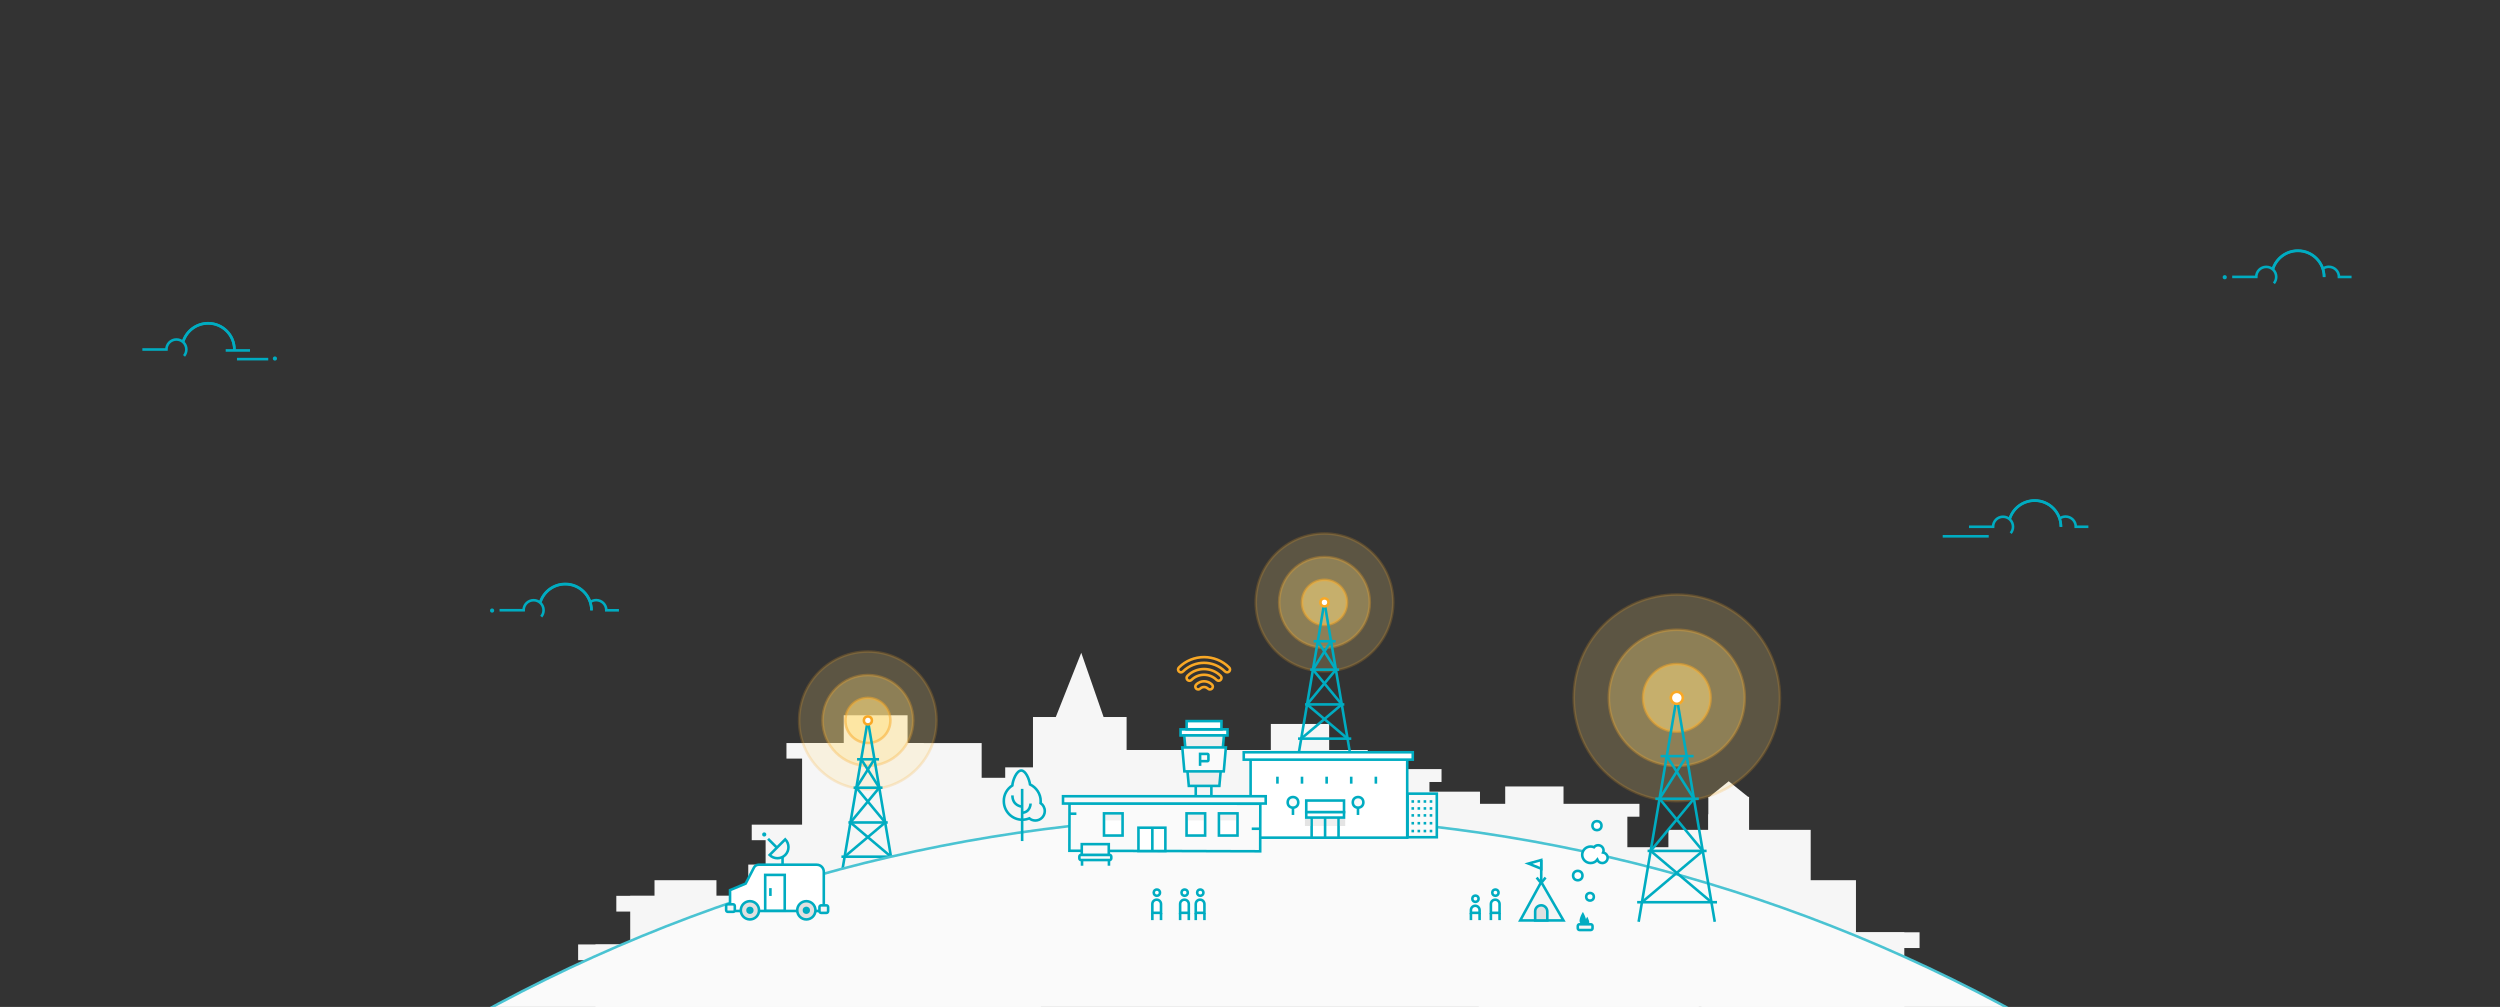 <?xml version="1.0" encoding="UTF-8" standalone="no"?>
<svg width="1440px" height="580px" viewBox="0 0 1440 580" version="1.1" xmlns="http://www.w3.org/2000/svg" xmlns:xlink="http://www.w3.org/1999/xlink">
    <rect x="0" y="0" width="1440" height="580" fill="#333333" stroke="none"/>
    <!-- Generator: Sketch 40 (33762) - http://www.bohemiancoding.com/sketch -->
    <title>coverage</title>
    <desc>Created with Sketch.</desc>
    <defs></defs>
    <g id="Hero" stroke="none" stroke-width="1" fill="none" fill-rule="evenodd">
        <g id="coverage">
            <g id="Landscape" transform="translate(-199, 307)">
                <g id="City" transform="translate(532, 69)" fill="#F6F6F6">
                    <polygon id="Fill-1" points="10 230.982 77.717 230.982 77.717 168 10 168"></polygon>
                    <polygon id="Fill-2" points="0 177.062 83.899 177.062 83.899 168 0 168"></polygon>
                    <polygon id="Fill-3" points="22 149.062 126.353 149.062 126.353 140 22 140"></polygon>
                    <polygon id="Fill-4" points="676 234.099 763.88 234.099 763.88 161 676 161"></polygon>
                    <polygon id="Fill-5" points="667 170.062 772.669 170.062 772.669 161 667 161"></polygon>
                    <polygon id="Fill-6" points="30 220.222 119.762 220.222 119.762 140 30 140"></polygon>
                    <polygon id="Fill-7" points="647 218.592 736.034 218.592 736.034 131 647 131"></polygon>
                    <polygon id="Fill-8" points="44 154.126 79.672 154.126 79.672 131 44 131"></polygon>
                    <polygon id="Fill-9" points="98 145.779 146.292 145.779 146.292 122 98 122"></polygon>
                    <polygon id="Fill-10" points="295 186.785 454.827 186.785 454.827 56 295 56"></polygon>
                    <polygon id="Fill-11" points="262 167.785 315.921 167.785 315.921 37 262 37"></polygon>
                    <polygon id="Fill-12" points="518.765 225.785 604.354 225.785 604.354 93 518.765 93"></polygon>
                    <polygon id="Fill-13" points="518 94.422 611.321 94.422 611.321 87 518 87"></polygon>
                    <polygon id="Fill-14" points="404 74.422 497.321 74.422 497.321 67 404 67"></polygon>
                    <polygon id="Fill-15" points="286 63.422 379.321 63.422 379.321 56 286 56"></polygon>
                    <polygon id="Fill-16" points="411 198.785 490.354 198.785 490.354 68 411 68"></polygon>
                    <polygon id="Fill-17" points="246 203.402 298 203.402 298 66 246 66"></polygon>
                    <polygon id="Fill-18" points="184 235.007 266.574 235.007 266.574 72 184 72"></polygon>
                    <polygon id="Fill-19" points="120 60.95 199.124 60.95 199.124 52 120 52"></polygon>
                    <polygon id="Fill-20" points="100 107.95 198.395 107.95 198.395 99 100 99"></polygon>
                    <polygon id="Fill-21" points="153 229.109 189.767 229.109 189.767 36 153 36"></polygon>
                    <polygon id="Fill-22" points="534 171.89 567.589 171.89 567.589 77 534 77"></polygon>
                    <polygon id="Fill-23" points="466 174.89 519.472 174.89 519.472 80 466 80"></polygon>
                    <polygon id="Fill-24" points="592 206.89 645.472 206.89 645.472 112 592 112"></polygon>
                    <polygon id="Fill-25" points="399 135.89 432.589 135.89 432.589 41 399 41"></polygon>
                    <polygon id="Fill-26" points="129 224.672 232.437 224.672 232.437 52 129 52"></polygon>
                    <polygon id="Fill-27" points="108 228.637 191.532 228.637 191.532 100 108 100"></polygon>
                    <polygon id="Fill-28" points="628 190.907 709.955 190.907 709.955 102 628 102"></polygon>
                    <polygon id="Fill-29" points="651 109.567 674.468 109.567 674.468 83 651 83"></polygon>
                    <polygon id="Fill-30" points="651 118.834 654.228 118.834 654.228 93 651 93"></polygon>
                    <polygon id="Fill-31" points="671 118.834 674.228 118.834 674.228 93 671 93"></polygon>
                    <polyline id="Fill-32" points="651 83.46 662.733 74 674.468 83.46"></polyline>
                    <polygon id="Fill-33" points="289.803 0 273 42.398 304.205 41.434"></polygon>
                </g>
                <g id="Group-3" transform="translate(659, 68)" stroke-width="1.5">
                    <ellipse id="Oval" stroke="#F9A825" fill="#FFE082" opacity="0.2" cx="39.9" cy="39.976" rx="39.6" ry="39.672"></ellipse>
                    <ellipse id="Oval" stroke="#F9A825" fill="#FFE082" opacity="0.3" cx="39.9" cy="39.976" rx="26.1" ry="26.148"></ellipse>
                    <ellipse id="Oval" stroke="#F9A825" fill="#FFE082" opacity="0.5" cx="39.9" cy="39.976" rx="12.967" ry="12.99"></ellipse>
                    <path d="M39.867,39.809 L25.233,125.966" id="Shape" stroke="#00ACC1"></path>
                    <path d="M39.867,39.809 L54.467,125.966" id="Shape" stroke="#00ACC1"></path>
                    <ellipse id="Oval" stroke="#F9A825" fill="#FFFFFF" cx="39.9" cy="39.976" rx="2.3" ry="2.304"></ellipse>
                    <path d="M28.667,98.75 L51.333,98.75" id="Shape" stroke="#00ACC1"></path>
                    <path d="M24.667,118.452 L55.333,118.452" id="Shape" stroke="#00ACC1"></path>
                    <path d="M31.667,78.713 L48.333,78.713" id="Shape" stroke="#00ACC1"></path>
                    <path d="M33.667,62.35 L46.333,62.35" id="Shape" stroke="#00ACC1"></path>
                    <path d="M29.867,98.75 L53.2,118.452" id="Shape" stroke="#00ACC1"></path>
                    <path d="M26.5,118.452 L49.867,98.75" id="Shape" stroke="#00ACC1"></path>
                    <path d="M29.867,98.75 L46.467,78.713" id="Shape" stroke="#00ACC1"></path>
                    <path d="M33.267,78.713 L49.867,98.75" id="Shape" stroke="#00ACC1"></path>
                    <path d="M36.033,62.283 L46.467,78.713" id="Shape" stroke="#00ACC1"></path>
                    <path d="M43.667,62.283 L33.267,78.713" id="Shape" stroke="#00ACC1"></path>
                </g>
                <g id="Group-3" transform="translate(922, 0)" stroke-width="1.5">
                    <ellipse id="Oval" stroke="#F9A825" fill="#FFE082" opacity="0.2" cx="39.9" cy="39.976" rx="39.6" ry="39.672"></ellipse>
                    <ellipse id="Oval" stroke="#F9A825" fill="#FFE082" opacity="0.3" cx="39.9" cy="39.976" rx="26.1" ry="26.148"></ellipse>
                    <ellipse id="Oval" stroke="#F9A825" fill="#FFE082" opacity="0.5" cx="39.9" cy="39.976" rx="12.967" ry="12.99"></ellipse>
                    <path d="M39.867,39.809 L25.233,125.966" id="Shape" stroke="#00ACC1"></path>
                    <path d="M39.867,39.809 L54.467,125.966" id="Shape" stroke="#00ACC1"></path>
                    <ellipse id="Oval" stroke="#F9A825" fill="#FFFFFF" cx="39.9" cy="39.976" rx="2.3" ry="2.304"></ellipse>
                    <path d="M28.667,98.75 L51.333,98.75" id="Shape" stroke="#00ACC1"></path>
                    <path d="M24.667,118.452 L55.333,118.452" id="Shape" stroke="#00ACC1"></path>
                    <path d="M31.667,78.713 L48.333,78.713" id="Shape" stroke="#00ACC1"></path>
                    <path d="M33.667,62.35 L46.333,62.35" id="Shape" stroke="#00ACC1"></path>
                    <path d="M29.867,98.75 L53.2,118.452" id="Shape" stroke="#00ACC1"></path>
                    <path d="M26.5,118.452 L49.867,98.75" id="Shape" stroke="#00ACC1"></path>
                    <path d="M29.867,98.75 L46.467,78.713" id="Shape" stroke="#00ACC1"></path>
                    <path d="M33.267,78.713 L49.867,98.75" id="Shape" stroke="#00ACC1"></path>
                    <path d="M36.033,62.283 L46.467,78.713" id="Shape" stroke="#00ACC1"></path>
                    <path d="M43.667,62.283 L33.267,78.713" id="Shape" stroke="#00ACC1"></path>
                </g>
                <circle id="Oval-2" stroke="#4AC3D2" stroke-width="1.5" fill="#FAFAFA" cx="918.5" cy="1081.5" r="918.5"></circle>
            </g>
            <g id="Group-5" transform="translate(1119, 288)" stroke="#00ACC1" stroke-width="1.5">
                <path d="M38.6,10.84 C40.55,4.779 46.25,0.371 53,0.371 C61.35,0.371 68.1,7.133 68.1,15.499" id="Shape"></path>
                <path d="M38.6,10.74 C40.55,4.679 46.25,0.271 53,0.271 C61.35,0.271 68.1,7.033 68.1,15.399" id="Shape"></path>
                <path d="M67.45,10.59 C68.4,9.939 69.55,9.538 70.8,9.538 C74,9.538 76.65,12.143 76.65,15.399 L83.9,15.399" id="Shape"></path>
                <path d="M39.15,19.105 C40,18.103 40.5,16.801 40.5,15.399 C40.5,12.193 37.9,9.638 34.75,9.638 C31.55,9.638 29,12.243 29,15.399 L28.85,15.399 L15.15,15.399" id="Shape"></path>
                <path d="M26.5,20.909 L0,20.909" id="Shape"></path>
            </g>
            <g id="Group-7" transform="translate(82, 186)">
                <path d="M23.5,10.743 C25.45,4.682 31.15,0.273 37.9,0.273 C46.25,0.273 53,7.036 53,15.401" id="Shape" stroke="#00ACC1" stroke-width="1.5"></path>
                <path d="M23.5,10.642 C25.45,4.581 31.15,0.173 37.9,0.173 C46.25,0.173 53,6.936 53,15.301" id="Shape" stroke="#00ACC1" stroke-width="1.5"></path>
                <ellipse id="Oval" fill="#00ACC1" cx="76.35" cy="20.51" rx="1.2" ry="1.202"></ellipse>
                <path d="M24,19.008 C24.85,18.006 25.35,16.703 25.35,15.301 C25.35,12.095 22.75,9.54 19.6,9.54 C16.45,9.54 13.85,12.145 13.85,15.301 L13.7,15.301 L0,15.301" id="Shape" stroke="#00ACC1" stroke-width="1.5"></path>
                <path d="M62,15.852 L48,15.852" id="Shape" stroke="#00ACC1" stroke-width="1.5"></path>
                <path d="M72.5,20.861 L54.5,20.861" id="Shape" stroke="#00ACC1" stroke-width="1.5"></path>
            </g>
            <g id="Group-6" transform="translate(1280, 144)">
                <g id="Group">
                    <path d="M29.2,10.97 C31.15,4.909 36.85,0.501 43.6,0.501 C51.95,0.501 58.7,7.263 58.7,15.629" id="Shape" stroke="#00ACC1" stroke-width="1.5"></path>
                    <path d="M29.2,10.82 C31.15,4.759 36.85,0.351 43.6,0.351 C51.95,0.351 58.7,7.113 58.7,15.478" id="Shape" stroke="#00ACC1" stroke-width="1.5"></path>
                    <path d="M58.05,10.72 C59,10.068 60.15,9.668 61.4,9.668 C64.6,9.668 67.25,12.272 67.25,15.528 L74.5,15.528" id="Shape" stroke="#00ACC1" stroke-width="1.5"></path>
                    <ellipse id="Oval" fill="#00ACC1" cx="1.45" cy="15.679" rx="1.2" ry="1.202"></ellipse>
                    <path d="M29.75,19.185 C30.6,18.183 31.1,16.881 31.1,15.478 C31.1,12.272 28.5,9.718 25.35,9.718 C22.15,9.718 19.6,12.322 19.6,15.478 L19.45,15.478 L5.75,15.478" id="Shape" stroke="#00ACC1" stroke-width="1.5"></path>
                </g>
            </g>
            <g id="Group-6" transform="translate(282, 336)">
                <g id="Group">
                    <path d="M29.2,10.97 C31.15,4.909 36.85,0.501 43.6,0.501 C51.95,0.501 58.7,7.263 58.7,15.629" id="Shape" stroke="#00ACC1" stroke-width="1.5"></path>
                    <path d="M29.2,10.82 C31.15,4.759 36.85,0.351 43.6,0.351 C51.95,0.351 58.7,7.113 58.7,15.478" id="Shape" stroke="#00ACC1" stroke-width="1.5"></path>
                    <path d="M58.05,10.72 C59,10.068 60.15,9.668 61.4,9.668 C64.6,9.668 67.25,12.272 67.25,15.528 L74.5,15.528" id="Shape" stroke="#00ACC1" stroke-width="1.5"></path>
                    <ellipse id="Oval" fill="#00ACC1" cx="1.45" cy="15.679" rx="1.2" ry="1.202"></ellipse>
                    <path d="M29.75,19.185 C30.6,18.183 31.1,16.881 31.1,15.478 C31.1,12.272 28.5,9.718 25.35,9.718 C22.15,9.718 19.6,12.322 19.6,15.478 L19.45,15.478 L5.75,15.478" id="Shape" stroke="#00ACC1" stroke-width="1.5"></path>
                </g>
            </g>
            <g id="Group-3" transform="translate(906, 342)" stroke-width="1.5">
                <ellipse id="Oval" stroke="#F9A825" fill="#FFE082" opacity="0.2" cx="59.85" cy="59.963" rx="59.4" ry="59.509"></ellipse>
                <ellipse id="Oval" stroke="#F9A825" fill="#FFE082" opacity="0.3" cx="59.85" cy="59.963" rx="39.15" ry="39.222"></ellipse>
                <ellipse id="Oval" stroke="#F9A825" fill="#FFE082" opacity="0.5" cx="59.85" cy="59.963" rx="19.45" ry="19.486"></ellipse>
                <path d="M59.8,59.713 L37.85,188.949" id="Shape" stroke="#00ACC1"></path>
                <path d="M59.8,59.713 L81.7,188.949" id="Shape" stroke="#00ACC1"></path>
                <ellipse id="Oval" stroke="#F9A825" fill="#FFFFFF" cx="59.85" cy="59.963" rx="3.45" ry="3.456"></ellipse>
                <path d="M43,148.124 L77,148.124" id="Shape" stroke="#00ACC1"></path>
                <path d="M37,177.678 L83,177.678" id="Shape" stroke="#00ACC1"></path>
                <path d="M47.5,118.069 L72.5,118.069" id="Shape" stroke="#00ACC1"></path>
                <path d="M50.5,93.525 L69.5,93.525" id="Shape" stroke="#00ACC1"></path>
                <path d="M44.8,148.124 L79.8,177.678" id="Shape" stroke="#00ACC1"></path>
                <path d="M39.75,177.678 L74.8,148.124" id="Shape" stroke="#00ACC1"></path>
                <path d="M44.8,148.124 L69.7,118.069" id="Shape" stroke="#00ACC1"></path>
                <path d="M49.9,118.069 L74.8,148.124" id="Shape" stroke="#00ACC1"></path>
                <path d="M54.05,93.424 L69.7,118.069" id="Shape" stroke="#00ACC1"></path>
                <path d="M65.5,93.424 L49.9,118.069" id="Shape" stroke="#00ACC1"></path>
            </g>
            <g id="Group-2" transform="translate(716, 433)">
                <rect id="Rectangle-path" stroke="#00ACC1" stroke-width="1.5" fill="#FFFFFF" x="4.35" y="3.609" width="90.2" height="45.884"></rect>
                <g id="Group" transform="translate(94.5, 23.896)" stroke="#00ACC1" stroke-width="1.5">
                    <rect id="Rectangle-path" fill="#FAFAFA" x="0.3" y="0.25" width="16.8" height="25.096"></rect>
                    <path d="M13.75,22.541 L13.75,21.038" id="Shape"></path>
                    <path d="M10.25,22.541 L10.25,21.038" id="Shape"></path>
                    <path d="M6.75,22.541 L6.75,21.038" id="Shape"></path>
                    <path d="M3.25,22.541 L3.25,21.038" id="Shape"></path>
                    <path d="M13.75,18.033 L13.75,16.53" id="Shape"></path>
                    <path d="M10.25,18.033 L10.25,16.53" id="Shape"></path>
                    <path d="M6.75,18.033 L6.75,16.53" id="Shape"></path>
                    <path d="M3.25,18.033 L3.25,16.53" id="Shape"></path>
                    <path d="M13.75,13.525 L13.75,12.022" id="Shape"></path>
                    <path d="M10.25,13.525 L10.25,12.022" id="Shape"></path>
                    <path d="M6.75,13.525 L6.75,12.022" id="Shape"></path>
                    <path d="M3.25,13.525 L3.25,12.022" id="Shape"></path>
                    <path d="M13.75,9.517 L13.75,8.015" id="Shape"></path>
                    <path d="M10.25,9.517 L10.25,8.015" id="Shape"></path>
                    <path d="M6.75,9.517 L6.75,8.015" id="Shape"></path>
                    <path d="M3.25,9.517 L3.25,8.015" id="Shape"></path>
                    <path d="M13.75,5.51 L13.75,4.007" id="Shape"></path>
                    <path d="M10.25,5.51 L10.25,4.007" id="Shape"></path>
                    <path d="M6.75,5.51 L6.75,4.007" id="Shape"></path>
                    <path d="M3.25,5.51 L3.25,4.007" id="Shape"></path>
                </g>
                <rect id="Rectangle-path" stroke="#00ACC1" stroke-width="1.5" fill="#FFFFFF" x="0.4" y="0.303" width="97.35" height="4.258"></rect>
                <g id="Group" transform="translate(19.5, 14.378)" stroke="#00ACC1" stroke-width="1.5" fill="#FFFFFF">
                    <path d="M14.45,4.007 L14.45,0" id="Shape"></path>
                    <path d="M0.3,4.007 L0.3,0" id="Shape"></path>
                    <path d="M42.8,4.007 L42.8,0" id="Shape"></path>
                    <path d="M57,4.007 L57,0" id="Shape"></path>
                    <path d="M28.65,4.007 L28.65,0" id="Shape"></path>
                </g>
                <rect id="Rectangle-path" stroke="#00ACC1" stroke-width="1.5" fill="#FFFFFF" x="39.5" y="36.068" width="15.5" height="13.424"></rect>
                <ellipse id="Oval" stroke="#00ACC1" stroke-width="1.5" fill="#FAFAFA" cx="28.75" cy="29.155" rx="3.05" ry="3.056"></ellipse>
                <ellipse id="Oval" stroke="#00ACC1" stroke-width="1.5" fill="#FAFAFA" cx="66.25" cy="29.155" rx="3.05" ry="3.056"></ellipse>
                <rect id="Rectangle-path" fill="#9E9E9E" opacity="0.15" x="40.25" y="38.673" width="14.05" height="4.107"></rect>
                <rect id="Rectangle-path" fill="#DBDBDB" opacity="0.75" x="35.65" y="38.673" width="3.1" height="4.107"></rect>
                <rect id="Rectangle-path" fill="#DBDBDB" opacity="0.75" x="55.75" y="38.673" width="3.1" height="4.107"></rect>
                <rect id="Rectangle-path" stroke="#00ACC1" stroke-width="1.5" fill="#FFFFFF" x="36.4" y="28.103" width="21.75" height="6.712"></rect>
                <rect id="Rectangle-path" stroke="#00ACC1" stroke-width="1.5" fill="#FFFFFF" x="36.4" y="34.816" width="21.75" height="3.106"></rect>
                <path d="M47.25,37.921 L47.25,49.442" id="Shape" stroke="#00ACC1" stroke-width="1.5" fill="#FFFFFF"></path>
                <g id="Group" transform="translate(28.5, 31.91)" stroke="#00ACC1" stroke-width="1.5" fill="#FFFFFF">
                    <path d="M0.25,4.508 L0.25,0.351" id="Shape"></path>
                    <path d="M37.7,4.508 L37.7,0.351" id="Shape"></path>
                </g>
            </g>
            <g id="Group" transform="translate(612, 415)">
                <path d="M76.75,43.58 L76.75,33.561" id="Shape" stroke="#00ACC1" stroke-width="1.5"></path>
                <path d="M85.75,43.58 L85.75,33.561" id="Shape" stroke="#00ACC1" stroke-width="1.5"></path>
                <rect id="Rectangle-path" stroke="#00ACC1" stroke-width="1.5" fill="#FAFAFA" transform="translate(58.955, 61.512) rotate(180.157) translate(-58.955, -61.512) " x="4.005" y="47.837" width="109.9" height="27.35"></rect>
                <rect id="Rectangle-path" stroke="#00ACC1" stroke-width="1.5" fill="#FAFAFA" x="0.3" y="43.63" width="116.75" height="4.208"></rect>
                <rect id="Rectangle-path" stroke="#00ACC1" stroke-width="1.5" fill="#FFFFFF" x="43.75" y="61.763" width="15.5" height="13.424"></rect>
                <path d="M27.1,77.391 L10.7,77.391 C10.15,77.391 9.7,77.842 9.7,78.393 L9.7,79.395 C9.7,79.946 10.15,80.397 10.7,80.397 L27.1,80.397 C27.65,80.397 28.1,79.946 28.1,79.395 L28.1,78.393 C28.1,77.842 27.65,77.391 27.1,77.391 L27.1,77.391 Z" id="Shape" stroke="#00ACC1" stroke-width="1.5" fill="#FAFAFA"></path>
                <path d="M11.25,80.647 L11.25,83.653" id="Shape" stroke="#00ACC1" stroke-width="1.5"></path>
                <path d="M26.75,80.647 L26.75,83.653" id="Shape" stroke="#00ACC1" stroke-width="1.5"></path>
                <g transform="translate(68, 0)" stroke="#00ACC1" stroke-width="1.5">
                    <rect id="Rectangle-path" fill="#FFFFFF" x="0" y="5.109" width="27.05" height="3.506"></rect>
                    <rect id="Rectangle-path" fill="#FFFFFF" x="3.5" y="0.351" width="20.05" height="4.709"></rect>
                    <polygon id="Shape" fill="#EEEEEE" points="22.35 37.669 25 8.616 2.1 8.616 4.75 37.669"></polygon>
                    <polygon id="Shape" fill="#FAFAFA" points="26.1 15.528 1 15.528 2.2 29.303 24.9 29.303"></polygon>
                </g>
                <path d="M79.25,26.148 L79.25,19.235 L83.45,19.235 C83.8,19.235 84.05,19.486 84.05,19.836 L84.05,22.842 C84.05,23.192 83.8,23.443 83.45,23.443 L79.55,23.443" id="Shape" stroke="#00ACC1" stroke-width="1.5" fill="#FAFAFA"></path>
                <path d="M109,62.364 L113.5,62.364" id="Shape" stroke="#00ACC1" stroke-width="1.5" fill="#FAFAFA"></path>
                <g transform="translate(23.5, 53.097)" id="Rectangle-path">
                    <rect stroke="#00ACC1" stroke-width="1.5" fill="#FFFFFF" x="0.4" y="0.401" width="10.7" height="12.773"></rect>
                    <rect fill="#9E9E9E" opacity="0.15" x="1.15" y="1.152" width="9.2" height="3.306"></rect>
                </g>
                <g transform="translate(71, 53.097)" id="Rectangle-path">
                    <rect stroke="#00ACC1" stroke-width="1.5" fill="#FFFFFF" x="0.45" y="0.401" width="10.7" height="12.773"></rect>
                    <rect fill="#9E9E9E" opacity="0.15" x="1.2" y="1.152" width="9.2" height="3.306"></rect>
                    <rect stroke="#00ACC1" stroke-width="1.5" fill="#FFFFFF" x="19.1" y="0.401" width="10.7" height="12.773"></rect>
                    <rect fill="#9E9E9E" opacity="0.15" x="19.85" y="1.152" width="9.2" height="3.306"></rect>
                </g>
                <path d="M4,53.698 L8,53.698" id="Shape" stroke="#00ACC1" stroke-width="1.5"></path>
                <path d="M51.75,61.612 L51.75,75.137" id="Shape" stroke="#00ACC1" stroke-width="1.5"></path>
                <rect id="Rectangle-path" stroke="#00ACC1" stroke-width="1.5" fill="#FAFAFA" x="11.1" y="71.23" width="15.55" height="6.161"></rect>
            </g>
            <g id="Group-10" transform="translate(693.5, 388) rotate(90) translate(-693.5, -388) translate(684, 373)" stroke-width="1.5" stroke="#F9A825">
                <g id="Group-3">
                    <path d="M8.288,0.497 C7.629,-0.166 6.621,-0.166 5.962,0.497 C-1.987,8.484 -1.987,21.458 5.962,29.445 C6.621,30.107 7.629,30.107 8.288,29.445 C8.947,28.782 8.947,27.769 8.288,27.107 C1.619,20.406 1.619,9.536 8.288,2.834 C8.909,2.172 8.909,1.12 8.288,0.497 L8.288,0.497 Z" id="Shape"></path>
                    <path d="M13.135,5.406 C12.476,4.744 11.468,4.744 10.809,5.406 C5.574,10.666 5.535,19.276 10.809,24.536 C11.468,25.198 12.476,25.198 13.135,24.536 C13.794,23.873 13.794,22.86 13.135,22.198 C9.18,18.224 9.18,11.718 13.135,7.744 C13.794,7.081 13.794,6.029 13.135,5.406 L13.135,5.406 Z" id="Shape"></path>
                    <path d="M18.137,10.393 C17.478,9.731 16.47,9.731 15.811,10.393 C13.29,12.925 13.29,17.016 15.811,19.51 C16.47,20.172 17.478,20.172 18.137,19.51 C18.796,18.847 18.796,17.834 18.137,17.172 C16.935,15.964 16.935,13.938 18.137,12.731 C18.796,12.107 18.796,11.055 18.137,10.393 L18.137,10.393 Z" id="Shape"></path>
                </g>
            </g>
            <g id="Group-8" transform="translate(578, 443)" stroke="#00ACC1" stroke-width="1.5">
                <g id="Group" transform="translate(0, 0.369)">
                    <path d="M5.1,9.067 C5.35,6.011 7.55,0.451 10.25,0.451 C12.75,0.451 14.85,5.36 15.3,8.465 C18.9,10.169 21.45,13.875 21.45,18.133 C21.45,18.484 21.45,18.884 21.4,19.235 C22.85,20.237 23.8,21.89 23.8,23.793 C23.8,26.799 21.35,29.253 18.35,29.253 C17.05,29.253 15.8,28.803 14.9,28.001 C13.65,28.502 12.25,28.803 10.85,28.803 C4.95,28.803 0.2,23.994 0.2,18.133 C0.1,14.326 2.1,10.97 5.1,9.067 L5.1,9.067 Z" id="Shape" fill="#F5F5F5"></path>
                    <path d="M10.75,11.02 L10.75,41.075" id="Shape"></path>
                    <path d="M15.6,19.486 C15.6,19.486 15.6,24.795 10.3,24.795" id="Shape"></path>
                    <path d="M10.3,21.189 C10.3,21.189 5.15,20.688 5.15,14.777" id="Shape"></path>
                </g>
            </g>
            <g id="Group" transform="translate(447.5, 504.296) scale(-1, 1) translate(-447.5, -504.296) translate(418, 479)">
                <path d="M26.25,14.026 L26.25,19.035" id="Shape" stroke="#00ACC1" stroke-width="1.5"></path>
                <ellipse id="Oval" fill="#00ACC1" cx="36.8" cy="1.653" rx="1.2" ry="1.202"></ellipse>
                <polyline id="Shape" stroke="#00ACC1" stroke-width="1.5" points="29.65 9.117 29.75 9.016 34.6 4.158"></polyline>
                <path d="M2.5,45.733 L56.5,45.733 L56.5,33.712 L47.5,29.955 L42.7,20.688 C42.2,19.686 41.15,19.085 40.05,19.085 L6.5,19.085 C4.3,19.085 2.5,20.888 2.5,23.092 L2.5,45.733 L2.5,45.733 Z" id="Shape" stroke="#00ACC1" stroke-width="1.5" fill="#FFFFFF"></path>
                <ellipse id="Oval" stroke="#00ACC1" stroke-width="1.5" fill="#E0E0E0" cx="12.55" cy="45.333" rx="5.25" ry="5.26"></ellipse>
                <ellipse id="Oval" stroke="#00ACC1" stroke-width="1.5" fill="#E0E0E0" cx="45.05" cy="45.333" rx="5.25" ry="5.26"></ellipse>
                <ellipse id="Oval" fill="#00ACC1" cx="45.05" cy="45.333" rx="2.1" ry="2.104"></ellipse>
                <ellipse id="Oval" fill="#00ACC1" cx="12.55" cy="45.333" rx="2.1" ry="2.104"></ellipse>
                <path d="M54.75,46.234 L57.75,46.234 C58.3,46.234 58.75,45.784 58.75,45.233 L58.75,42.878 C58.75,42.327 58.3,41.876 57.75,41.876 L54.75,41.876 C54.2,41.876 53.75,42.327 53.75,42.878 L53.75,45.233 C53.75,45.784 54.2,46.234 54.75,46.234 L54.75,46.234 Z" id="Shape" stroke="#00ACC1" stroke-width="1.5" fill="#F5F5F5"></path>
                <path d="M1,46.835 L4,46.835 C4.55,46.835 5,46.385 5,45.834 L5,43.479 C5,42.928 4.55,42.478 4,42.478 L1,42.478 C0.45,42.478 0,42.928 0,43.479 L0,45.834 C0,46.385 0.45,46.835 1,46.835 L1,46.835 Z" id="Shape" stroke="#00ACC1" stroke-width="1.5" fill="#F5F5F5"></path>
                <rect id="Rectangle-path" stroke="#00ACC1" stroke-width="1.5" fill="#FFFFFF" x="25" y="24.946" width="11.25" height="20.638"></rect>
                <path d="M33.25,32.559 L33.25,37.068" id="Shape" stroke="#00ACC1" stroke-width="1.5"></path>
                <path d="M33.7,13.475 C31.25,15.929 27.2,15.979 24.7,13.475 C22.2,10.97 22.25,6.913 24.7,4.458 L33.7,13.475 L33.7,13.475 Z" id="Shape" stroke="#00ACC1" stroke-width="1.5" fill="#F5F5F5"></path>
            </g>
            <g id="Group-2" transform="translate(875, 472)">
                <ellipse id="Oval" stroke="#00ACC1" stroke-width="1.5" fill="#FFFFFF" cx="40.85" cy="44.551" rx="2.2" ry="2.204"></ellipse>
                <ellipse id="Oval" stroke="#00ACC1" stroke-width="1.5" fill="#FFFFFF" cx="33.8" cy="32.328" rx="2.7" ry="2.705"></ellipse>
                <ellipse id="Oval" stroke="#00ACC1" stroke-width="1.5" fill="#FFFFFF" cx="44.85" cy="3.576" rx="2.6" ry="2.605"></ellipse>
                <polygon id="Shape" stroke="#00ACC1" stroke-width="1.5" fill="#F5F5F5" points="0.65 58.176 12.75 36.035 25.55 58.176"></polygon>
                <path d="M12.75,35.885 L12.75,23.362" id="Shape" stroke="#00ACC1" stroke-width="1.5"></path>
                <polygon id="Shape" stroke="#00ACC1" stroke-width="1.5" fill="#FFFFFF" points="12.75 23.362 12.75 28.371 5.4 25.416"></polygon>
                <path d="M13.1,36.135 L15.25,33.48" id="Shape" stroke="#00ACC1" stroke-width="1.5" fill="#FAFAFA"></path>
                <path d="M12.25,36.135 L10.1,33.48" id="Shape" stroke="#00ACC1" stroke-width="1.5" fill="#FAFAFA"></path>
                <path d="M9.25,58.176 L9.25,52.916 C9.25,50.962 10.8,49.46 12.75,49.46 C14.7,49.46 16.25,51.113 16.25,53.066 L16.25,58.176 L9.25,58.176 L9.25,58.176 Z" id="Shape" stroke="#00ACC1" stroke-width="1.5" fill="#E0E0E0"></path>
                <path d="M41.3,63.686 L34.8,63.686 C34.25,63.686 33.8,63.235 33.8,62.684 L33.8,61.381 C33.8,60.83 34.25,60.38 34.8,60.38 L41.3,60.38 C41.85,60.38 42.3,60.83 42.3,61.381 L42.3,62.684 C42.3,63.235 41.85,63.686 41.3,63.686 L41.3,63.686 Z" id="Shape" stroke="#00ACC1" stroke-width="1.5" fill="#F5F5F5"></path>
                <path d="M36.75,53.267 C36.75,53.267 32.4,59.979 36.75,60.329 C41.1,60.68 36.75,53.267 36.75,53.267 L36.75,53.267 Z" id="Shape" fill="#00ACC1"></path>
                <path d="M39.25,56.022 C39.25,56.022 36.6,60.129 39.25,60.329 C41.9,60.58 39.25,56.022 39.25,56.022 L39.25,56.022 Z" id="Shape" fill="#00ACC1"></path>
                <path d="M48.4,19.054 C48.55,18.703 48.65,18.303 48.65,17.902 C48.65,16.199 47.25,14.846 45.55,14.846 C44.55,14.846 43.7,15.297 43.15,15.999 C42.55,15.748 41.9,15.598 41.2,15.598 C38.5,15.598 36.35,17.752 36.35,20.356 C36.35,22.961 38.5,25.115 41.2,25.115 C42.8,25.115 44.2,24.364 45.05,23.212 C45.5,24.314 46.6,25.115 47.9,25.115 C49.6,25.115 51,23.763 51,22.06 C51,20.557 49.85,19.305 48.4,19.054 L48.4,19.054 Z" id="Shape" stroke="#00ACC1" stroke-width="1.5" fill="#FFFFFF"></path>
            </g>
            <g id="Group-4" transform="translate(847, 512)" stroke="#00ACC1" stroke-width="1.5" fill="#FFFFFF">
                <ellipse id="Oval" cx="2.85" cy="5.668" rx="1.8" ry="1.803"></ellipse>
                <g id="Group" transform="translate(0, 9.475)">
                    <path d="M5.25,2.805 C5.25,1.403 4.15,0.25 2.75,0.25 C1.35,0.25 0.25,1.352 0.25,2.755 L0.25,4.308 L5.25,4.308 L5.25,2.805 L5.25,2.805 Z" id="Shape"></path>
                    <path d="M0.25,4.508 L0.25,8.516" id="Shape"></path>
                    <path d="M5.25,4.508 L5.25,8.516" id="Shape"></path>
                </g>
                <ellipse id="Oval" cx="14.35" cy="2.162" rx="1.8" ry="1.803"></ellipse>
                <g id="Group" transform="translate(11.5, 5.969)">
                    <path d="M5.25,2.805 C5.25,1.403 4.15,0.25 2.75,0.25 C1.35,0.25 0.25,1.352 0.25,2.755 L0.25,7.814 L5.25,7.814 L5.25,2.805 L5.25,2.805 Z" id="Shape"></path>
                    <path d="M0.25,8.015 L0.25,12.022" id="Shape"></path>
                    <path d="M5.25,8.015 L5.25,12.022" id="Shape"></path>
                </g>
            </g>
            <g id="Group-4" transform="translate(663, 512)" stroke="#00ACC1" stroke-width="1.5" fill="#FFFFFF">
                <ellipse id="Oval" cx="3.35" cy="2.162" rx="1.8" ry="1.803"></ellipse>
                <g id="Group" transform="translate(0.5, 5.969)">
                    <path d="M5.25,2.805 C5.25,1.403 4.15,0.25 2.75,0.25 C1.35,0.25 0.25,1.352 0.25,2.755 L0.25,7.814 L5.25,7.814 L5.25,2.805 L5.25,2.805 Z" id="Shape"></path>
                    <path d="M0.25,8.015 L0.25,12.022" id="Shape"></path>
                    <path d="M5.25,8.015 L5.25,12.022" id="Shape"></path>
                </g>
            </g>
            <g id="Group-4" transform="translate(679, 512)" stroke="#00ACC1" stroke-width="1.5" fill="#FFFFFF">
                <ellipse id="Oval" cx="3.35" cy="2.162" rx="1.8" ry="1.803"></ellipse>
                <g id="Group" transform="translate(0.5, 5.969)">
                    <path d="M5.25,2.805 C5.25,1.403 4.15,0.25 2.75,0.25 C1.35,0.25 0.25,1.352 0.25,2.755 L0.25,7.814 L5.25,7.814 L5.25,2.805 L5.25,2.805 Z" id="Shape"></path>
                    <path d="M0.25,8.015 L0.25,12.022" id="Shape"></path>
                    <path d="M5.25,8.015 L5.25,12.022" id="Shape"></path>
                </g>
            </g>
            <g id="Group-4" transform="translate(688, 512)" stroke="#00ACC1" stroke-width="1.5" fill="#FFFFFF">
                <ellipse id="Oval" cx="3.35" cy="2.162" rx="1.8" ry="1.803"></ellipse>
                <g id="Group" transform="translate(0.5, 5.969)">
                    <path d="M5.25,2.805 C5.25,1.403 4.15,0.25 2.75,0.25 C1.35,0.25 0.25,1.352 0.25,2.755 L0.25,7.814 L5.25,7.814 L5.25,2.805 L5.25,2.805 Z" id="Shape"></path>
                    <path d="M0.25,8.015 L0.25,12.022" id="Shape"></path>
                    <path d="M5.25,8.015 L5.25,12.022" id="Shape"></path>
                </g>
            </g>
        </g>
    </g>
</svg>